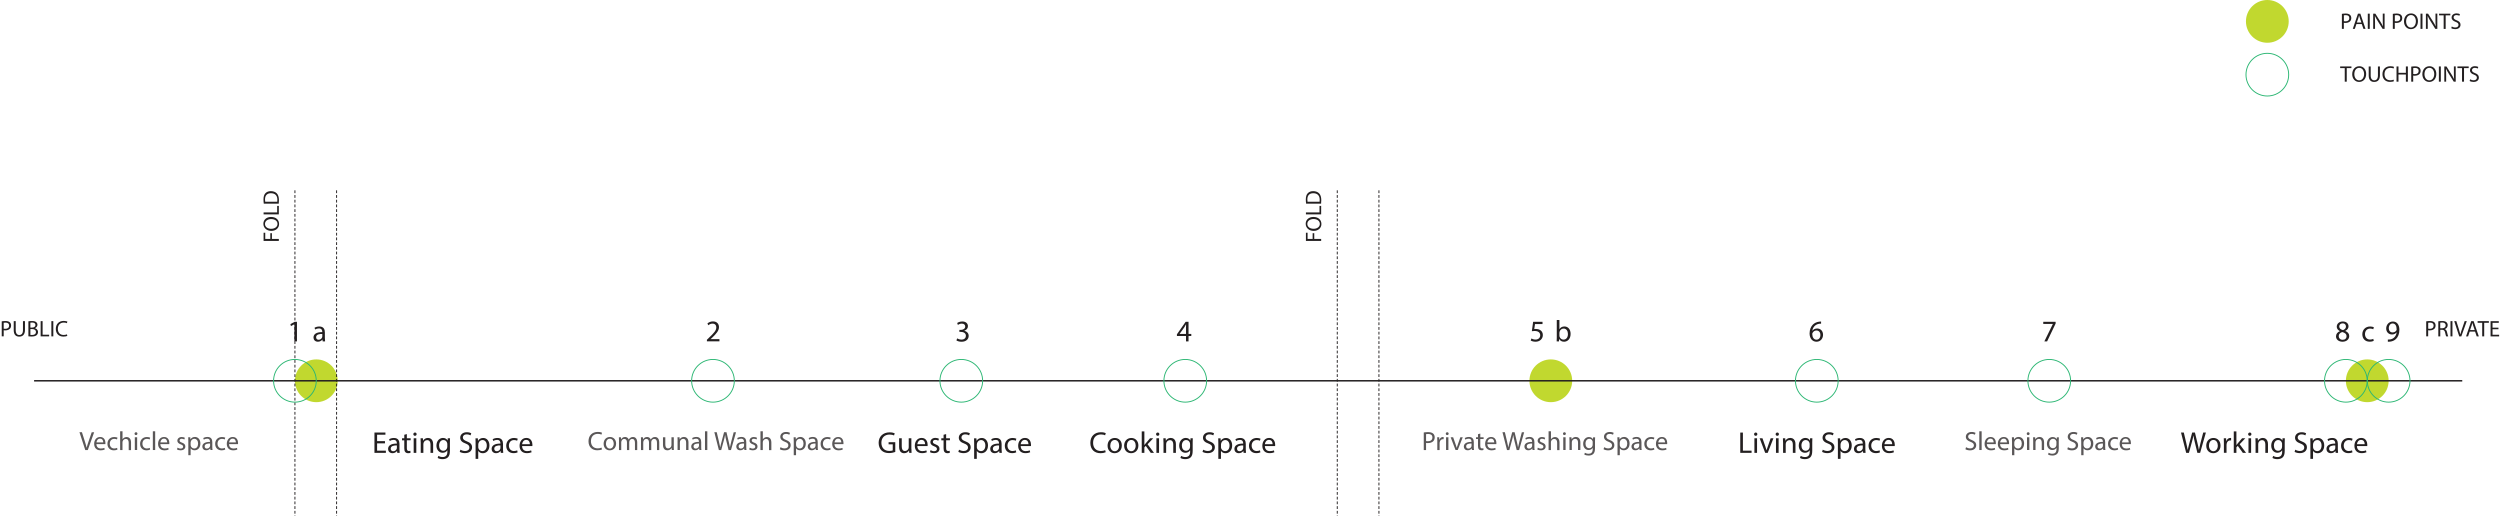 <?xml version="1.0" encoding="UTF-8"?><svg id="a" xmlns="http://www.w3.org/2000/svg" xmlns:xlink="http://www.w3.org/1999/xlink" viewBox="0 0 662.96 136.93"><defs><style>.f{stroke:#2bb673;}.f,.g,.h,.i{fill:none;}.f,.i{stroke-width:.25px;}.j{fill:#c1d82f;}.k{opacity:.75;}.l{clip-path:url(#b);}.m{clip-path:url(#c);}.n{clip-path:url(#e);}.o{clip-path:url(#d);}.g{stroke-width:.4px;}.g,.i{stroke:#231f20;}.i{stroke-dasharray:0 0 .75 .5;}.p{fill:#231f20;}</style><clipPath id="b"><rect x="511.92" y="105.09" width="68.78" height="17" fill="none"/></clipPath><clipPath id="c"><rect x="368.03" y="105.09" width="92.65" height="17" fill="none"/></clipPath><clipPath id="d"><rect x="12.04" y="105.09" width="66.4" height="17" fill="none"/></clipPath><clipPath id="e"><rect x="146.81" y="105.09" width="95.85" height="17" fill="none"/></clipPath></defs><path d="M83.88,106.65c3.13,0,5.67-2.54,5.67-5.67s-2.54-5.67-5.67-5.67-5.67,2.54-5.67,5.67,2.54,5.67,5.67,5.67" fill="#c1d82f"/><path d="M627.76,106.65c3.13,0,5.67-2.54,5.67-5.67s-2.54-5.67-5.67-5.67-5.67,2.54-5.67,5.67,2.54,5.67,5.67,5.67" fill="#c1d82f"/><path d="M411.25,106.65c3.13,0,5.67-2.54,5.67-5.67s-2.54-5.67-5.67-5.67-5.67,2.54-5.67,5.67,2.54,5.67,5.67,5.67" fill="#c1d82f"/><g><path d="M.46,85.21c.25-.04,.58-.08,1-.08,.52,0,.89,.12,1.13,.33,.22,.19,.35,.49,.35,.85s-.11,.65-.31,.86c-.28,.29-.73,.44-1.23,.44-.16,0-.3,0-.42-.04v1.62H.46v-3.99Zm.52,1.95c.11,.03,.26,.04,.43,.04,.63,0,1.01-.31,1.01-.86s-.38-.79-.95-.79c-.23,0-.4,.02-.49,.04v1.57Z" fill="#231f20"/><path d="M4.17,85.16v2.39c0,.91,.4,1.29,.94,1.29,.6,0,.98-.4,.98-1.29v-2.39h.53v2.36c0,1.24-.65,1.75-1.53,1.75-.83,0-1.45-.47-1.45-1.73v-2.38h.53Z" fill="#231f20"/><path d="M7.53,85.21c.23-.05,.59-.08,.95-.08,.52,0,.86,.09,1.11,.29,.21,.16,.34,.4,.34,.71,0,.39-.26,.73-.68,.89h0c.38,.11,.83,.43,.83,1.03,0,.35-.14,.61-.34,.81-.28,.26-.74,.38-1.4,.38-.36,0-.64-.02-.81-.05v-3.98Zm.52,1.66h.47c.55,0,.88-.29,.88-.68,0-.47-.36-.66-.89-.66-.24,0-.38,.02-.46,.04v1.3Zm0,1.94c.1,.02,.25,.02,.44,.02,.54,0,1.04-.2,1.04-.79,0-.55-.47-.78-1.04-.78h-.43v1.54Z" fill="#231f20"/><path d="M10.78,85.16h.52v3.6h1.73v.44h-2.25v-4.04Z" fill="#231f20"/><path d="M14.14,85.16v4.04h-.52v-4.04h.52Z" fill="#231f20"/><path d="M17.87,89.07c-.19,.1-.58,.19-1.07,.19-1.14,0-2-.72-2-2.04s.86-2.12,2.11-2.12c.5,0,.82,.11,.96,.18l-.13,.43c-.2-.1-.48-.17-.82-.17-.95,0-1.58,.61-1.58,1.67,0,.99,.57,1.62,1.55,1.62,.32,0,.64-.07,.85-.17l.11,.41Z" fill="#231f20"/></g><g><path d="M643.4,85.21c.25-.04,.58-.08,1-.08,.52,0,.89,.12,1.13,.33,.22,.19,.35,.49,.35,.85s-.11,.65-.31,.86c-.28,.29-.73,.44-1.24,.44-.16,0-.3,0-.42-.04v1.62h-.52v-3.99Zm.52,1.95c.11,.03,.26,.04,.43,.04,.63,0,1.01-.31,1.01-.86s-.38-.79-.95-.79c-.23,0-.4,.02-.49,.04v1.57Z" fill="#231f20"/><path d="M646.6,85.21c.26-.05,.64-.08,1-.08,.56,0,.92,.1,1.17,.33,.2,.18,.32,.46,.32,.77,0,.53-.34,.89-.76,1.03v.02c.31,.11,.5,.4,.59,.82,.13,.56,.23,.95,.31,1.11h-.54c-.07-.11-.16-.46-.27-.97-.12-.56-.33-.77-.81-.79h-.49v1.75h-.52v-3.99Zm.52,1.84h.53c.56,0,.91-.31,.91-.77,0-.52-.38-.75-.93-.76-.25,0-.43,.02-.52,.05v1.48Z" fill="#231f20"/><path d="M650.35,85.16v4.04h-.52v-4.04h.52Z" fill="#231f20"/><path d="M652.14,89.2l-1.32-4.04h.56l.63,1.99c.17,.55,.32,1.04,.43,1.51h.01c.11-.47,.28-.98,.46-1.5l.68-2h.56l-1.45,4.04h-.58Z" fill="#231f20"/><path d="M654.92,87.93l-.42,1.27h-.54l1.37-4.04h.63l1.38,4.04h-.56l-.43-1.27h-1.43Zm1.33-.41l-.4-1.16c-.09-.26-.15-.5-.21-.74h-.01c-.06,.24-.13,.49-.2,.73l-.4,1.17h1.22Z" fill="#231f20"/><path d="M658.25,85.6h-1.23v-.44h2.99v.44h-1.24v3.6h-.53v-3.6Z" fill="#231f20"/><path d="M662.55,87.31h-1.57v1.46h1.75v.44h-2.27v-4.04h2.18v.44h-1.66v1.28h1.57v.43Z" fill="#231f20"/></g><line x1="9.04" y1="100.98" x2="652.95" y2="100.98" fill="none" stroke="#231f20" stroke-width=".4"/><line x1="78.21" y1="50.47" x2="78.21" y2="136.93" fill="none" stroke="#231f20" stroke-dasharray="0 0 .75 .5" stroke-width=".25"/><line x1="89.26" y1="50.47" x2="89.26" y2="136.93" fill="none" stroke="#231f20" stroke-dasharray="0 0 .75 .5" stroke-width=".25"/><g><path d="M69.9,63.9v-2.18h.44v1.65h1.34v-1.53h.43v1.53h1.83v.52h-4.04Z" fill="#231f20"/><path d="M71.88,57.53c1.39,0,2.13,.85,2.13,1.88s-.83,1.82-2.05,1.82-2.12-.8-2.12-1.88,.84-1.82,2.04-1.82Zm.07,3.14c.86,0,1.64-.47,1.64-1.29s-.76-1.29-1.68-1.29c-.8,0-1.64,.42-1.64,1.29s.8,1.3,1.68,1.3Z" fill="#231f20"/><path d="M69.9,56.85v-.52h3.6v-1.73h.44v2.25h-4.04Z" fill="#231f20"/><path d="M69.95,54.01c-.05-.32-.08-.7-.08-1.11,0-.75,.17-1.28,.5-1.64,.33-.36,.8-.57,1.45-.57s1.2,.2,1.57,.58c.38,.38,.58,1,.58,1.79,0,.37-.02,.68-.05,.95h-3.98Zm3.57-.52c.02-.13,.03-.32,.03-.53,0-1.12-.62-1.72-1.71-1.72-.95,0-1.56,.53-1.56,1.64,0,.27,.02,.47,.05,.61h3.19Z" fill="#231f20"/></g><g><path d="M461.49,114.71h.7v4.8h2.3v.58h-3v-5.39Z" fill="#231f20"/><path d="M466.02,115.14c0,.24-.17,.43-.45,.43-.25,0-.42-.19-.42-.43s.18-.44,.44-.44,.43,.19,.43,.44Zm-.78,4.96v-3.87h.7v3.87h-.7Z" fill="#231f20"/><path d="M467.38,116.22l.76,2.17c.13,.35,.23,.67,.31,.99h.02c.09-.32,.2-.64,.33-.99l.75-2.17h.74l-1.52,3.87h-.67l-1.47-3.87h.75Z" fill="#231f20"/><path d="M471.74,115.14c0,.24-.17,.43-.45,.43-.25,0-.42-.19-.42-.43s.18-.44,.44-.44,.43,.19,.43,.44Zm-.78,4.96v-3.87h.7v3.87h-.7Z" fill="#231f20"/><path d="M472.83,117.27c0-.4,0-.73-.03-1.05h.62l.04,.64h.02c.19-.37,.64-.73,1.28-.73,.54,0,1.37,.32,1.37,1.65v2.31h-.7v-2.23c0-.62-.23-1.14-.9-1.14-.46,0-.82,.33-.94,.72-.03,.09-.05,.21-.05,.33v2.33h-.7v-2.82Z" fill="#231f20"/><path d="M480.61,116.22c-.02,.28-.03,.59-.03,1.06v2.25c0,.89-.18,1.43-.55,1.77-.38,.35-.92,.46-1.41,.46s-.98-.11-1.29-.32l.18-.54c.26,.16,.66,.3,1.14,.3,.72,0,1.25-.38,1.25-1.35v-.43h-.02c-.22,.36-.63,.65-1.23,.65-.96,0-1.65-.82-1.65-1.89,0-1.31,.86-2.05,1.74-2.05,.67,0,1.04,.35,1.21,.67h.02l.03-.58h.62Zm-.73,1.53c0-.12,0-.22-.04-.32-.13-.41-.47-.74-.98-.74-.67,0-1.15,.57-1.15,1.46,0,.76,.38,1.39,1.14,1.39,.43,0,.82-.27,.98-.72,.04-.12,.06-.26,.06-.38v-.7Z" fill="#231f20"/><path d="M483.37,119.25c.31,.19,.77,.35,1.25,.35,.71,0,1.13-.38,1.13-.92,0-.5-.29-.79-1.02-1.07-.88-.31-1.42-.77-1.42-1.53,0-.84,.7-1.46,1.74-1.46,.55,0,.95,.13,1.19,.26l-.19,.57c-.18-.1-.54-.26-1.02-.26-.74,0-1.02,.44-1.02,.81,0,.5,.33,.75,1.07,1.04,.91,.35,1.38,.79,1.38,1.58,0,.83-.62,1.55-1.89,1.55-.52,0-1.09-.15-1.38-.34l.18-.58Z" fill="#231f20"/><path d="M487.38,117.49c0-.5-.02-.9-.03-1.26h.63l.03,.66h.02c.29-.47,.74-.75,1.38-.75,.94,0,1.64,.79,1.64,1.97,0,1.39-.85,2.08-1.76,2.08-.51,0-.96-.22-1.19-.61h-.02v2.1h-.7v-4.19Zm.7,1.03c0,.1,.02,.2,.03,.29,.13,.49,.55,.82,1.06,.82,.74,0,1.17-.61,1.17-1.5,0-.78-.41-1.44-1.15-1.44-.48,0-.93,.34-1.06,.87-.02,.09-.05,.19-.05,.29v.66Z" fill="#231f20"/><path d="M494.08,120.09l-.06-.49h-.02c-.22,.3-.63,.58-1.18,.58-.78,0-1.18-.55-1.18-1.11,0-.94,.83-1.45,2.33-1.44v-.08c0-.32-.09-.9-.88-.9-.36,0-.74,.11-1.01,.29l-.16-.46c.32-.21,.78-.34,1.27-.34,1.18,0,1.47,.81,1.47,1.58v1.45c0,.34,.02,.66,.06,.93h-.64Zm-.1-1.97c-.77-.02-1.64,.12-1.64,.87,0,.46,.3,.67,.66,.67,.5,0,.82-.32,.94-.65,.02-.07,.04-.15,.04-.22v-.67Z" fill="#231f20"/><path d="M498.55,119.95c-.18,.1-.59,.22-1.11,.22-1.17,0-1.93-.79-1.93-1.97s.82-2.06,2.08-2.06c.42,0,.78,.1,.98,.2l-.16,.54c-.17-.1-.43-.18-.82-.18-.89,0-1.37,.66-1.37,1.46,0,.9,.58,1.45,1.34,1.45,.4,0,.66-.1,.86-.19l.12,.53Z" fill="#231f20"/><path d="M499.72,118.29c.02,.95,.62,1.34,1.33,1.34,.5,0,.81-.09,1.07-.2l.12,.5c-.25,.11-.67,.24-1.29,.24-1.19,0-1.9-.78-1.9-1.95s.69-2.09,1.82-2.09c1.26,0,1.6,1.11,1.6,1.82,0,.14-.02,.26-.02,.33h-2.72Zm2.06-.5c0-.45-.18-1.14-.98-1.14-.71,0-1.02,.66-1.08,1.14h2.05Z" fill="#231f20"/></g><g opacity=".75"><g clip-path="#b"><g><path d="M521.37,118.6c.27,.17,.67,.31,1.09,.31,.62,0,.99-.33,.99-.8,0-.44-.25-.69-.89-.94-.77-.27-1.25-.67-1.25-1.34,0-.74,.61-1.28,1.53-1.28,.48,0,.83,.11,1.04,.23l-.17,.5c-.15-.08-.47-.22-.9-.22-.64,0-.89,.38-.89,.71,0,.44,.29,.66,.94,.91,.8,.31,1.2,.69,1.2,1.39,0,.73-.54,1.36-1.65,1.36-.46,0-.95-.13-1.21-.3l.15-.51Z" fill="#231f20"/><path d="M524.88,114.37h.62v4.97h-.62v-4.97Z" fill="#231f20"/><path d="M526.88,117.76c.01,.83,.55,1.18,1.16,1.18,.44,0,.71-.08,.94-.17l.1,.44c-.22,.1-.59,.21-1.13,.21-1.04,0-1.67-.69-1.67-1.71s.6-1.83,1.59-1.83c1.11,0,1.4,.97,1.4,1.6,0,.13-.01,.22-.02,.29h-2.38Zm1.81-.44c0-.39-.16-1-.85-1-.62,0-.9,.57-.95,1h1.8Z" fill="#231f20"/><path d="M530.39,117.76c.01,.83,.55,1.18,1.16,1.18,.44,0,.71-.08,.94-.17l.1,.44c-.22,.1-.59,.21-1.13,.21-1.04,0-1.67-.69-1.67-1.71s.6-1.83,1.59-1.83c1.11,0,1.4,.97,1.4,1.6,0,.13-.01,.22-.02,.29h-2.38Zm1.81-.44c0-.39-.16-1-.85-1-.62,0-.9,.57-.95,1h1.8Z" fill="#231f20"/><path d="M533.55,117.06c0-.43-.01-.78-.03-1.11h.55l.03,.58h.01c.25-.41,.65-.66,1.21-.66,.82,0,1.44,.69,1.44,1.72,0,1.22-.74,1.82-1.54,1.82-.45,0-.84-.2-1.04-.53h-.01v1.84h-.61v-3.67Zm.61,.9c0,.09,.01,.17,.03,.25,.11,.43,.48,.72,.92,.72,.65,0,1.03-.53,1.03-1.31,0-.68-.36-1.26-1.01-1.26-.42,0-.81,.3-.93,.76-.02,.08-.04,.17-.04,.25v.58Z" fill="#231f20"/><path d="M538.22,115c0,.21-.15,.38-.39,.38-.22,0-.37-.17-.37-.38s.16-.38,.38-.38,.38,.17,.38,.38Zm-.69,4.34v-3.39h.62v3.39h-.62Z" fill="#231f20"/><path d="M539.17,116.87c0-.35,0-.64-.03-.92h.55l.04,.56h.01c.17-.32,.56-.64,1.12-.64,.47,0,1.2,.28,1.2,1.44v2.02h-.62v-1.95c0-.55-.2-1-.78-1-.41,0-.72,.29-.83,.63-.03,.08-.04,.18-.04,.29v2.04h-.62v-2.47Z" fill="#231f20"/><path d="M545.98,115.95c-.01,.25-.03,.52-.03,.93v1.97c0,.78-.15,1.25-.48,1.55-.33,.31-.81,.41-1.23,.41s-.85-.1-1.13-.28l.15-.47c.22,.14,.57,.27,.99,.27,.63,0,1.09-.33,1.09-1.18v-.38h-.01c-.19,.31-.55,.57-1.08,.57-.84,0-1.44-.71-1.44-1.65,0-1.15,.75-1.8,1.53-1.8,.59,0,.91,.31,1.06,.59h.01l.03-.51h.54Zm-.64,1.34c0-.11,0-.2-.04-.28-.11-.36-.41-.65-.86-.65-.59,0-1.01,.5-1.01,1.28,0,.67,.34,1.22,1,1.22,.38,0,.72-.24,.85-.63,.04-.11,.05-.22,.05-.33v-.61Z" fill="#231f20"/><path d="M548.39,118.6c.27,.17,.67,.31,1.09,.31,.62,0,.99-.33,.99-.8,0-.44-.25-.69-.89-.94-.77-.27-1.25-.67-1.25-1.34,0-.74,.61-1.28,1.53-1.28,.48,0,.83,.11,1.04,.23l-.17,.5c-.15-.08-.47-.22-.9-.22-.64,0-.89,.38-.89,.71,0,.44,.29,.66,.94,.91,.8,.31,1.2,.69,1.2,1.39,0,.73-.54,1.36-1.65,1.36-.46,0-.95-.13-1.21-.3l.15-.51Z" fill="#231f20"/><path d="M551.9,117.06c0-.43-.01-.78-.03-1.11h.55l.03,.58h.01c.25-.41,.65-.66,1.21-.66,.82,0,1.44,.69,1.44,1.72,0,1.22-.74,1.82-1.54,1.82-.45,0-.84-.2-1.04-.53h-.01v1.84h-.61v-3.67Zm.61,.9c0,.09,.01,.17,.03,.25,.11,.43,.48,.72,.92,.72,.65,0,1.03-.53,1.03-1.31,0-.68-.36-1.26-1.01-1.26-.42,0-.81,.3-.93,.76-.02,.08-.04,.17-.04,.25v.58Z" fill="#231f20"/><path d="M557.76,119.34l-.05-.43h-.02c-.19,.27-.55,.5-1.04,.5-.69,0-1.04-.48-1.04-.97,0-.82,.73-1.27,2.04-1.26v-.07c0-.28-.08-.78-.77-.78-.32,0-.64,.1-.88,.25l-.14-.41c.28-.18,.69-.3,1.11-.3,1.04,0,1.29,.71,1.29,1.39v1.27c0,.29,.01,.58,.06,.81h-.56Zm-.09-1.73c-.67-.01-1.44,.1-1.44,.76,0,.4,.27,.59,.58,.59,.44,0,.72-.28,.82-.57,.02-.06,.03-.13,.03-.2v-.59Z" fill="#231f20"/><path d="M561.68,119.22c-.16,.08-.52,.2-.97,.2-1.02,0-1.69-.69-1.69-1.73s.71-1.8,1.82-1.8c.36,0,.69,.09,.85,.17l-.14,.48c-.15-.08-.38-.16-.71-.16-.78,0-1.2,.57-1.2,1.28,0,.78,.5,1.27,1.18,1.27,.35,0,.58-.09,.76-.17l.11,.46Z" fill="#231f20"/><path d="M562.7,117.76c.01,.83,.55,1.18,1.16,1.18,.44,0,.71-.08,.94-.17l.1,.44c-.22,.1-.59,.21-1.13,.21-1.04,0-1.67-.69-1.67-1.71s.6-1.83,1.59-1.83c1.11,0,1.4,.97,1.4,1.6,0,.13-.01,.22-.02,.29h-2.38Zm1.81-.44c0-.39-.16-1-.85-1-.62,0-.9,.57-.95,1h1.8Z" fill="#231f20"/></g></g></g><g><path d="M579.74,120.09l-1.37-5.39h.74l.64,2.73c.16,.67,.3,1.34,.4,1.86h.02c.09-.54,.26-1.17,.44-1.87l.72-2.72h.73l.66,2.73c.15,.64,.3,1.28,.38,1.85h.02c.11-.59,.26-1.19,.43-1.86l.71-2.72h.71l-1.53,5.39h-.73l-.68-2.81c-.17-.69-.28-1.21-.35-1.76h-.02c-.1,.54-.22,1.06-.42,1.76l-.77,2.81h-.73Z" fill="#231f20"/><path d="M588.85,118.13c0,1.43-.99,2.05-1.93,2.05-1.05,0-1.86-.77-1.86-1.99,0-1.29,.85-2.05,1.92-2.05s1.86,.81,1.86,1.99Zm-3.07,.04c0,.85,.49,1.49,1.17,1.49s1.18-.63,1.18-1.5c0-.66-.33-1.49-1.16-1.49s-1.19,.77-1.19,1.5Z" fill="#231f20"/><path d="M589.74,117.43c0-.46,0-.85-.03-1.21h.62l.02,.76h.03c.18-.52,.6-.85,1.07-.85,.08,0,.14,0,.2,.02v.66c-.07-.02-.14-.02-.24-.02-.5,0-.85,.38-.94,.9-.02,.1-.03,.21-.03,.33v2.06h-.7v-2.66Z" fill="#231f20"/><path d="M593.07,118h.02c.1-.14,.23-.3,.34-.44l1.14-1.34h.85l-1.5,1.59,1.7,2.28h-.86l-1.34-1.86-.36,.4v1.46h-.7v-5.68h.7v3.58Z" fill="#231f20"/><path d="M597.04,115.14c0,.24-.17,.43-.45,.43-.25,0-.42-.19-.42-.43s.18-.44,.44-.44,.43,.19,.43,.44Zm-.78,4.96v-3.87h.7v3.87h-.7Z" fill="#231f20"/><path d="M598.13,117.27c0-.4,0-.73-.03-1.05h.62l.04,.64h.02c.19-.37,.64-.73,1.28-.73,.54,0,1.37,.32,1.37,1.65v2.31h-.7v-2.23c0-.62-.23-1.14-.9-1.14-.46,0-.82,.33-.94,.72-.03,.09-.05,.21-.05,.33v2.33h-.7v-2.82Z" fill="#231f20"/><path d="M605.9,116.22c-.02,.28-.03,.59-.03,1.06v2.25c0,.89-.18,1.43-.55,1.77-.38,.35-.92,.46-1.41,.46s-.98-.11-1.29-.32l.18-.54c.26,.16,.66,.3,1.14,.3,.72,0,1.25-.38,1.25-1.35v-.43h-.02c-.22,.36-.63,.65-1.23,.65-.96,0-1.65-.82-1.65-1.89,0-1.31,.86-2.05,1.74-2.05,.67,0,1.04,.35,1.21,.67h.02l.03-.58h.62Zm-.73,1.53c0-.12,0-.22-.04-.32-.13-.41-.47-.74-.98-.74-.67,0-1.15,.57-1.15,1.46,0,.76,.38,1.39,1.14,1.39,.43,0,.82-.27,.97-.72,.04-.12,.06-.26,.06-.38v-.7Z" fill="#231f20"/><path d="M608.67,119.25c.31,.19,.77,.35,1.25,.35,.71,0,1.13-.38,1.13-.92,0-.5-.29-.79-1.02-1.07-.88-.31-1.42-.77-1.42-1.53,0-.84,.7-1.46,1.74-1.46,.55,0,.95,.13,1.19,.26l-.19,.57c-.18-.1-.54-.26-1.02-.26-.74,0-1.02,.44-1.02,.81,0,.5,.33,.75,1.07,1.04,.91,.35,1.38,.79,1.38,1.58,0,.83-.62,1.55-1.89,1.55-.52,0-1.09-.15-1.38-.34l.18-.58Z" fill="#231f20"/><path d="M612.68,117.49c0-.5-.02-.9-.03-1.26h.63l.03,.66h.02c.29-.47,.74-.75,1.38-.75,.94,0,1.64,.79,1.64,1.97,0,1.39-.85,2.08-1.76,2.08-.51,0-.96-.22-1.19-.61h-.02v2.1h-.7v-4.19Zm.7,1.03c0,.1,.02,.2,.03,.29,.13,.49,.55,.82,1.06,.82,.74,0,1.17-.61,1.17-1.5,0-.78-.41-1.44-1.15-1.44-.48,0-.93,.34-1.06,.87-.02,.09-.05,.19-.05,.29v.66Z" fill="#231f20"/><path d="M619.38,120.09l-.06-.49h-.02c-.22,.3-.63,.58-1.18,.58-.78,0-1.18-.55-1.18-1.11,0-.94,.83-1.45,2.33-1.44v-.08c0-.32-.09-.9-.88-.9-.36,0-.74,.11-1.01,.29l-.16-.46c.32-.21,.78-.34,1.27-.34,1.18,0,1.47,.81,1.47,1.58v1.45c0,.34,.02,.66,.06,.93h-.64Zm-.1-1.97c-.77-.02-1.64,.12-1.64,.87,0,.46,.3,.67,.66,.67,.5,0,.82-.32,.94-.65,.02-.07,.04-.15,.04-.22v-.67Z" fill="#231f20"/><path d="M623.85,119.95c-.18,.1-.59,.22-1.11,.22-1.17,0-1.93-.79-1.93-1.97s.82-2.06,2.08-2.06c.42,0,.78,.1,.98,.2l-.16,.54c-.17-.1-.43-.18-.82-.18-.89,0-1.37,.66-1.37,1.46,0,.9,.58,1.45,1.34,1.45,.4,0,.66-.1,.86-.19l.12,.53Z" fill="#231f20"/><path d="M625.02,118.29c.02,.95,.62,1.34,1.33,1.34,.5,0,.81-.09,1.07-.2l.12,.5c-.25,.11-.67,.24-1.29,.24-1.19,0-1.9-.78-1.9-1.95s.69-2.09,1.82-2.09c1.26,0,1.6,1.11,1.6,1.82,0,.14-.02,.26-.02,.33h-2.72Zm2.06-.5c0-.45-.18-1.14-.98-1.14-.71,0-1.02,.66-1.08,1.14h2.05Z" fill="#231f20"/></g><g opacity=".75"><g clip-path="#c"><g><path d="M377.56,114.68c.29-.05,.68-.09,1.17-.09,.6,0,1.04,.14,1.32,.39,.26,.22,.41,.57,.41,.99s-.13,.76-.36,1.01c-.32,.34-.85,.52-1.44,.52-.18,0-.35,0-.49-.04v1.89h-.61v-4.66Zm.61,2.28c.13,.04,.3,.05,.5,.05,.74,0,1.18-.36,1.18-1.01s-.44-.92-1.11-.92c-.27,0-.47,.02-.57,.05v1.83Z" fill="#231f20"/><path d="M381.15,117.01c0-.4,0-.74-.03-1.06h.54l.02,.67h.03c.15-.46,.53-.74,.94-.74,.07,0,.12,0,.18,.02v.58c-.06-.01-.13-.02-.21-.02-.43,0-.74,.33-.83,.79-.01,.08-.03,.18-.03,.29v1.81h-.61v-2.33Z" fill="#231f20"/><path d="M384.16,115c0,.21-.15,.38-.39,.38-.22,0-.37-.17-.37-.38s.16-.38,.38-.38,.38,.17,.38,.38Zm-.69,4.34v-3.39h.62v3.39h-.62Z" fill="#231f20"/><path d="M385.35,115.95l.67,1.91c.11,.31,.2,.59,.27,.87h.02c.08-.28,.17-.56,.29-.87l.66-1.91h.64l-1.33,3.39h-.59l-1.29-3.39h.66Z" fill="#231f20"/><path d="M390.33,119.34l-.05-.43h-.02c-.19,.27-.55,.5-1.04,.5-.69,0-1.04-.48-1.04-.97,0-.82,.73-1.27,2.04-1.26v-.07c0-.28-.08-.78-.77-.78-.32,0-.64,.1-.88,.25l-.14-.41c.28-.18,.69-.3,1.11-.3,1.04,0,1.29,.71,1.29,1.39v1.27c0,.29,.01,.58,.06,.81h-.56Zm-.09-1.73c-.67-.01-1.44,.1-1.44,.76,0,.4,.27,.59,.58,.59,.44,0,.72-.28,.82-.57,.02-.06,.03-.13,.03-.2v-.59Z" fill="#231f20"/><path d="M392.55,114.98v.97h.88v.47h-.88v1.83c0,.42,.12,.66,.46,.66,.16,0,.28-.02,.36-.04l.03,.46c-.12,.05-.31,.08-.55,.08-.29,0-.52-.09-.67-.26-.17-.18-.24-.48-.24-.88v-1.85h-.53v-.47h.53v-.81l.6-.16Z" fill="#231f20"/><path d="M394.43,117.76c.01,.83,.55,1.18,1.16,1.18,.44,0,.71-.08,.94-.17l.1,.44c-.22,.1-.59,.21-1.13,.21-1.04,0-1.67-.69-1.67-1.71s.6-1.83,1.59-1.83c1.11,0,1.4,.97,1.4,1.6,0,.13-.01,.22-.02,.29h-2.38Zm1.81-.44c0-.39-.16-1-.85-1-.62,0-.9,.57-.95,1h1.8Z" fill="#231f20"/><path d="M399.63,119.34l-1.2-4.72h.64l.56,2.39c.14,.59,.27,1.18,.35,1.63h.01c.08-.47,.22-1.03,.39-1.64l.63-2.38h.64l.57,2.4c.13,.56,.26,1.12,.33,1.62h.01c.1-.52,.23-1.04,.38-1.63l.62-2.38h.62l-1.34,4.72h-.64l-.6-2.46c-.15-.6-.25-1.06-.31-1.54h-.01c-.08,.47-.19,.93-.36,1.54l-.67,2.46h-.64Z" fill="#231f20"/><path d="M406.4,119.34l-.05-.43h-.02c-.19,.27-.55,.5-1.04,.5-.69,0-1.04-.48-1.04-.97,0-.82,.73-1.27,2.04-1.26v-.07c0-.28-.08-.78-.77-.78-.32,0-.64,.1-.88,.25l-.14-.41c.28-.18,.69-.3,1.11-.3,1.04,0,1.29,.71,1.29,1.39v1.27c0,.29,.01,.58,.06,.81h-.56Zm-.09-1.73c-.67-.01-1.44,.1-1.44,.76,0,.4,.27,.59,.58,.59,.44,0,.72-.28,.82-.57,.02-.06,.03-.13,.03-.2v-.59Z" fill="#231f20"/><path d="M407.82,118.71c.18,.12,.5,.25,.81,.25,.45,0,.66-.22,.66-.5s-.18-.46-.63-.62c-.61-.22-.9-.55-.9-.96,0-.55,.44-.99,1.17-.99,.34,0,.64,.1,.83,.21l-.15,.45c-.13-.08-.38-.2-.69-.2-.36,0-.57,.21-.57,.46,0,.28,.2,.41,.64,.57,.59,.22,.89,.52,.89,1.02,0,.59-.46,1.02-1.27,1.02-.37,0-.71-.09-.95-.23l.15-.47Z" fill="#231f20"/><path d="M410.67,114.37h.62v2.12h.01c.1-.17,.25-.33,.44-.43,.18-.1,.4-.17,.63-.17,.46,0,1.18,.28,1.18,1.45v2.02h-.62v-1.95c0-.55-.2-1.01-.78-1.01-.4,0-.71,.28-.83,.62-.04,.08-.04,.17-.04,.29v2.04h-.62v-4.97Z" fill="#231f20"/><path d="M415.24,115c0,.21-.15,.38-.39,.38-.22,0-.37-.17-.37-.38s.16-.38,.38-.38,.38,.17,.38,.38Zm-.69,4.34v-3.39h.62v3.39h-.62Z" fill="#231f20"/><path d="M416.2,116.87c0-.35,0-.64-.03-.92h.55l.04,.56h.01c.17-.32,.56-.64,1.12-.64,.47,0,1.2,.28,1.2,1.44v2.02h-.62v-1.95c0-.55-.2-1-.78-1-.41,0-.72,.29-.83,.63-.03,.08-.04,.18-.04,.29v2.04h-.62v-2.47Z" fill="#231f20"/><path d="M423,115.95c-.01,.25-.03,.52-.03,.93v1.97c0,.78-.15,1.25-.48,1.55-.33,.31-.81,.41-1.23,.41s-.85-.1-1.13-.28l.15-.47c.22,.14,.57,.27,.99,.27,.63,0,1.09-.33,1.09-1.18v-.38h-.01c-.19,.31-.55,.57-1.08,.57-.84,0-1.44-.71-1.44-1.65,0-1.15,.75-1.8,1.53-1.8,.59,0,.91,.31,1.06,.59h.01l.03-.51h.54Zm-.64,1.34c0-.11,0-.2-.04-.28-.11-.36-.41-.65-.86-.65-.59,0-1.01,.5-1.01,1.28,0,.67,.34,1.22,1,1.22,.38,0,.72-.24,.85-.63,.04-.11,.05-.22,.05-.33v-.61Z" fill="#231f20"/><path d="M425.41,118.6c.27,.17,.67,.31,1.09,.31,.62,0,.99-.33,.99-.8,0-.44-.25-.69-.89-.94-.77-.27-1.25-.67-1.25-1.34,0-.74,.61-1.28,1.53-1.28,.48,0,.83,.11,1.04,.23l-.17,.5c-.15-.08-.47-.22-.9-.22-.64,0-.89,.38-.89,.71,0,.44,.29,.66,.94,.91,.8,.31,1.2,.69,1.2,1.39,0,.73-.54,1.36-1.65,1.36-.46,0-.95-.13-1.21-.3l.15-.51Z" fill="#231f20"/><path d="M428.93,117.06c0-.43-.01-.78-.03-1.11h.55l.03,.58h.01c.25-.41,.65-.66,1.21-.66,.82,0,1.44,.69,1.44,1.72,0,1.22-.74,1.82-1.54,1.82-.45,0-.84-.2-1.04-.53h-.01v1.84h-.61v-3.67Zm.61,.9c0,.09,.01,.17,.03,.25,.11,.43,.48,.72,.92,.72,.65,0,1.03-.53,1.03-1.31,0-.68-.36-1.26-1.01-1.26-.42,0-.81,.3-.93,.76-.02,.08-.04,.17-.04,.25v.58Z" fill="#231f20"/><path d="M434.79,119.34l-.05-.43h-.02c-.19,.27-.55,.5-1.04,.5-.69,0-1.04-.48-1.04-.97,0-.82,.73-1.27,2.04-1.26v-.07c0-.28-.08-.78-.77-.78-.32,0-.64,.1-.88,.25l-.14-.41c.28-.18,.69-.3,1.11-.3,1.04,0,1.29,.71,1.29,1.39v1.27c0,.29,.01,.58,.06,.81h-.56Zm-.09-1.73c-.67-.01-1.44,.1-1.44,.76,0,.4,.27,.59,.58,.59,.44,0,.72-.28,.82-.57,.02-.06,.03-.13,.03-.2v-.59Z" fill="#231f20"/><path d="M438.7,119.22c-.16,.08-.52,.2-.97,.2-1.02,0-1.69-.69-1.69-1.73s.71-1.8,1.82-1.8c.36,0,.69,.09,.85,.17l-.14,.48c-.15-.08-.38-.16-.71-.16-.78,0-1.2,.57-1.2,1.28,0,.78,.5,1.27,1.18,1.27,.35,0,.58-.09,.76-.17l.11,.46Z" fill="#231f20"/><path d="M439.73,117.76c.01,.83,.55,1.18,1.16,1.18,.44,0,.71-.08,.94-.17l.1,.44c-.22,.1-.59,.21-1.13,.21-1.04,0-1.67-.69-1.67-1.71s.6-1.83,1.59-1.83c1.11,0,1.4,.97,1.4,1.6,0,.13-.01,.22-.02,.29h-2.38Zm1.81-.44c0-.39-.16-1-.85-1-.62,0-.9,.57-.95,1h1.8Z" fill="#231f20"/></g></g></g><g opacity=".75"><g clip-path="#d"><g><path d="M22.61,119.34l-1.54-4.72h.66l.74,2.33c.2,.64,.38,1.21,.5,1.77h.01c.13-.55,.33-1.14,.54-1.76l.8-2.33h.65l-1.69,4.72h-.67Z" fill="#231f20"/><path d="M25.57,117.76c.01,.83,.55,1.18,1.16,1.18,.44,0,.71-.08,.94-.17l.1,.44c-.22,.1-.59,.21-1.13,.21-1.04,0-1.67-.69-1.67-1.71s.6-1.83,1.59-1.83c1.11,0,1.4,.97,1.4,1.6,0,.13-.01,.22-.02,.29h-2.38Zm1.81-.44c0-.39-.16-1-.85-1-.62,0-.9,.57-.95,1h1.8Z" fill="#231f20"/><path d="M31.15,119.22c-.16,.08-.52,.2-.97,.2-1.02,0-1.69-.69-1.69-1.73s.71-1.8,1.82-1.8c.36,0,.69,.09,.85,.17l-.14,.48c-.15-.08-.38-.16-.71-.16-.78,0-1.2,.57-1.2,1.28,0,.78,.5,1.27,1.18,1.27,.35,0,.58-.09,.76-.17l.1,.46Z" fill="#231f20"/><path d="M31.87,114.37h.62v2.12h.01c.1-.17,.25-.33,.44-.43,.18-.1,.4-.17,.63-.17,.46,0,1.18,.28,1.18,1.45v2.02h-.62v-1.95c0-.55-.2-1.01-.78-1.01-.4,0-.71,.28-.83,.62-.03,.08-.04,.17-.04,.29v2.04h-.62v-4.97Z" fill="#231f20"/><path d="M36.44,115c0,.21-.15,.38-.39,.38-.22,0-.37-.17-.37-.38s.16-.38,.39-.38,.38,.17,.38,.38Zm-.69,4.34v-3.39h.62v3.39h-.62Z" fill="#231f20"/><path d="M39.81,119.22c-.16,.08-.52,.2-.97,.2-1.02,0-1.69-.69-1.69-1.73s.71-1.8,1.82-1.8c.36,0,.69,.09,.85,.17l-.14,.48c-.15-.08-.38-.16-.71-.16-.78,0-1.2,.57-1.2,1.28,0,.78,.5,1.27,1.18,1.27,.35,0,.58-.09,.76-.17l.1,.46Z" fill="#231f20"/><path d="M40.53,114.37h.62v4.97h-.62v-4.97Z" fill="#231f20"/><path d="M42.52,117.76c.01,.83,.55,1.18,1.16,1.18,.44,0,.71-.08,.94-.17l.1,.44c-.22,.1-.59,.21-1.13,.21-1.04,0-1.67-.69-1.67-1.71s.6-1.83,1.59-1.83c1.11,0,1.4,.97,1.4,1.6,0,.13-.01,.22-.02,.29h-2.38Zm1.81-.44c0-.39-.16-1-.85-1-.62,0-.9,.57-.95,1h1.8Z" fill="#231f20"/><path d="M47.09,118.71c.18,.12,.5,.25,.81,.25,.45,0,.66-.22,.66-.5s-.17-.46-.63-.62c-.61-.22-.9-.55-.9-.96,0-.55,.44-.99,1.17-.99,.34,0,.64,.1,.83,.21l-.15,.45c-.13-.08-.38-.2-.69-.2-.36,0-.57,.21-.57,.46,0,.28,.2,.41,.64,.57,.59,.22,.89,.52,.89,1.02,0,.59-.46,1.02-1.27,1.02-.37,0-.71-.09-.95-.23l.15-.47Z" fill="#231f20"/><path d="M49.94,117.06c0-.43-.01-.78-.03-1.11h.55l.03,.58h.01c.25-.41,.65-.66,1.2-.66,.82,0,1.44,.69,1.44,1.72,0,1.22-.74,1.82-1.54,1.82-.45,0-.84-.2-1.04-.53h-.01v1.84h-.61v-3.67Zm.61,.9c0,.09,.01,.17,.03,.25,.11,.43,.48,.72,.92,.72,.65,0,1.03-.53,1.03-1.31,0-.68-.36-1.26-1.01-1.26-.42,0-.81,.3-.93,.76-.02,.08-.04,.17-.04,.25v.58Z" fill="#231f20"/><path d="M55.8,119.34l-.05-.43h-.02c-.19,.27-.55,.5-1.04,.5-.69,0-1.04-.48-1.04-.97,0-.82,.73-1.27,2.04-1.26v-.07c0-.28-.08-.78-.77-.78-.31,0-.64,.1-.88,.25l-.14-.41c.28-.18,.69-.3,1.11-.3,1.04,0,1.29,.71,1.29,1.39v1.27c0,.29,.01,.58,.06,.81h-.56Zm-.09-1.73c-.67-.01-1.44,.1-1.44,.76,0,.4,.27,.59,.58,.59,.44,0,.72-.28,.82-.57,.02-.06,.04-.13,.04-.2v-.59Z" fill="#231f20"/><path d="M59.72,119.22c-.16,.08-.52,.2-.97,.2-1.02,0-1.69-.69-1.69-1.73s.71-1.8,1.82-1.8c.36,0,.69,.09,.85,.17l-.14,.48c-.15-.08-.38-.16-.71-.16-.78,0-1.2,.57-1.2,1.28,0,.78,.5,1.27,1.18,1.27,.35,0,.58-.09,.76-.17l.1,.46Z" fill="#231f20"/><path d="M60.74,117.76c.01,.83,.55,1.18,1.16,1.18,.44,0,.71-.08,.94-.17l.1,.44c-.22,.1-.59,.21-1.13,.21-1.04,0-1.67-.69-1.67-1.71s.6-1.83,1.59-1.83c1.11,0,1.4,.97,1.4,1.6,0,.13-.01,.22-.02,.29h-2.38Zm1.81-.44c0-.39-.16-1-.85-1-.62,0-.9,.57-.95,1h1.8Z" fill="#231f20"/></g></g></g><g><path d="M237.42,119.85c-.31,.11-.93,.3-1.66,.3-.82,0-1.49-.21-2.01-.71-.46-.45-.75-1.17-.75-2.01,0-1.61,1.11-2.78,2.92-2.78,.62,0,1.11,.14,1.34,.25l-.17,.57c-.29-.13-.65-.23-1.19-.23-1.31,0-2.17,.82-2.17,2.17s.82,2.17,2.08,2.17c.46,0,.77-.06,.93-.14v-1.61h-1.1v-.56h1.77v2.59Z" fill="#231f20"/><path d="M241.7,119.04c0,.4,0,.75,.03,1.06h-.62l-.04-.63h-.02c-.18,.31-.59,.72-1.28,.72-.61,0-1.34-.34-1.34-1.7v-2.26h.7v2.14c0,.74,.22,1.23,.86,1.23,.47,0,.8-.33,.93-.64,.04-.1,.06-.23,.06-.36v-2.38h.7v2.81Z" fill="#231f20"/><path d="M243.26,118.29c.02,.95,.62,1.34,1.33,1.34,.5,0,.81-.09,1.07-.2l.12,.5c-.25,.11-.67,.24-1.29,.24-1.19,0-1.9-.78-1.9-1.95s.69-2.09,1.81-2.09c1.26,0,1.6,1.11,1.6,1.82,0,.14-.02,.26-.02,.33h-2.72Zm2.06-.5c0-.45-.18-1.14-.98-1.14-.71,0-1.02,.66-1.08,1.14h2.05Z" fill="#231f20"/><path d="M246.78,119.37c.21,.14,.58,.28,.93,.28,.51,0,.75-.26,.75-.58s-.2-.52-.72-.71c-.7-.25-1.02-.63-1.02-1.1,0-.62,.5-1.14,1.33-1.14,.39,0,.74,.11,.95,.24l-.18,.51c-.15-.1-.43-.22-.79-.22-.42,0-.65,.24-.65,.53,0,.32,.23,.46,.74,.66,.67,.26,1.02,.59,1.02,1.17,0,.68-.53,1.16-1.45,1.16-.42,0-.82-.1-1.09-.26l.18-.54Z" fill="#231f20"/><path d="M250.9,115.11v1.11h1.01v.54h-1.01v2.09c0,.48,.14,.75,.53,.75,.18,0,.32-.02,.41-.05l.03,.53c-.14,.06-.35,.1-.62,.1-.33,0-.59-.1-.76-.3-.2-.21-.27-.55-.27-1.01v-2.11h-.6v-.54h.6v-.93l.69-.18Z" fill="#231f20"/><path d="M254.32,119.25c.31,.19,.77,.35,1.25,.35,.71,0,1.13-.38,1.13-.92,0-.5-.29-.79-1.02-1.07-.88-.31-1.42-.77-1.42-1.53,0-.84,.7-1.46,1.74-1.46,.55,0,.95,.13,1.19,.26l-.19,.57c-.18-.1-.54-.26-1.02-.26-.74,0-1.02,.44-1.02,.81,0,.5,.33,.75,1.07,1.04,.91,.35,1.38,.79,1.38,1.58,0,.83-.62,1.55-1.89,1.55-.52,0-1.09-.15-1.38-.34l.18-.58Z" fill="#231f20"/><path d="M258.33,117.49c0-.5-.02-.9-.03-1.26h.63l.03,.66h.02c.29-.47,.74-.75,1.38-.75,.94,0,1.64,.79,1.64,1.97,0,1.39-.85,2.08-1.76,2.08-.51,0-.96-.22-1.19-.61h-.02v2.1h-.7v-4.19Zm.7,1.03c0,.1,.02,.2,.03,.29,.13,.49,.55,.82,1.06,.82,.74,0,1.18-.61,1.18-1.5,0-.78-.41-1.44-1.15-1.44-.48,0-.93,.34-1.06,.87-.02,.09-.05,.19-.05,.29v.66Z" fill="#231f20"/><path d="M265.03,120.09l-.06-.49h-.02c-.22,.3-.63,.58-1.18,.58-.78,0-1.18-.55-1.18-1.11,0-.94,.83-1.45,2.33-1.44v-.08c0-.32-.09-.9-.88-.9-.36,0-.74,.11-1.01,.29l-.16-.46c.32-.21,.78-.34,1.27-.34,1.18,0,1.47,.81,1.47,1.58v1.45c0,.34,.02,.66,.06,.93h-.64Zm-.1-1.97c-.77-.02-1.64,.12-1.64,.87,0,.46,.3,.67,.66,.67,.5,0,.82-.32,.94-.65,.02-.07,.04-.15,.04-.22v-.67Z" fill="#231f20"/><path d="M269.5,119.95c-.18,.1-.59,.22-1.11,.22-1.17,0-1.93-.79-1.93-1.97s.82-2.06,2.08-2.06c.42,0,.78,.1,.98,.2l-.16,.54c-.17-.1-.43-.18-.82-.18-.89,0-1.37,.66-1.37,1.46,0,.9,.58,1.45,1.34,1.45,.4,0,.66-.1,.86-.19l.12,.53Z" fill="#231f20"/><path d="M270.67,118.29c.02,.95,.62,1.34,1.33,1.34,.5,0,.81-.09,1.07-.2l.12,.5c-.25,.11-.67,.24-1.29,.24-1.19,0-1.9-.78-1.9-1.95s.69-2.09,1.81-2.09c1.26,0,1.6,1.11,1.6,1.82,0,.14-.02,.26-.02,.33h-2.72Zm2.06-.5c0-.45-.18-1.14-.98-1.14-.71,0-1.02,.66-1.08,1.14h2.05Z" fill="#231f20"/></g><g opacity=".75"><g clip-path="#e"><g><path d="M159.64,119.19c-.22,.11-.67,.22-1.25,.22-1.33,0-2.33-.84-2.33-2.39s1-2.48,2.47-2.48c.59,0,.96,.13,1.12,.21l-.15,.5c-.23-.11-.56-.2-.95-.2-1.11,0-1.84,.71-1.84,1.95,0,1.16,.67,1.9,1.81,1.9,.37,0,.75-.08,.99-.2l.13,.48Z" fill="#231f20"/><path d="M163.38,117.62c0,1.25-.87,1.8-1.69,1.8-.92,0-1.62-.67-1.62-1.74,0-1.13,.74-1.8,1.68-1.8s1.63,.71,1.63,1.74Zm-2.69,.04c0,.74,.43,1.3,1.03,1.3s1.03-.55,1.03-1.32c0-.57-.29-1.3-1.02-1.3s-1.04,.67-1.04,1.32Z" fill="#231f20"/><path d="M164.15,116.87c0-.35,0-.64-.03-.92h.54l.03,.55h.02c.19-.32,.5-.62,1.06-.62,.46,0,.81,.28,.96,.68h.01c.1-.19,.24-.34,.38-.44,.2-.15,.43-.24,.75-.24,.45,0,1.11,.29,1.11,1.47v2h-.6v-1.92c0-.65-.24-1.04-.74-1.04-.35,0-.62,.26-.73,.56-.03,.08-.05,.2-.05,.31v2.09h-.6v-2.03c0-.54-.24-.93-.71-.93-.39,0-.67,.31-.76,.62-.04,.09-.05,.2-.05,.3v2.04h-.6v-2.47Z" fill="#231f20"/><path d="M169.99,116.87c0-.35,0-.64-.03-.92h.54l.03,.55h.02c.19-.32,.5-.62,1.06-.62,.46,0,.81,.28,.96,.68h.01c.1-.19,.24-.34,.38-.44,.2-.15,.43-.24,.75-.24,.45,0,1.11,.29,1.11,1.47v2h-.6v-1.92c0-.65-.24-1.04-.74-1.04-.35,0-.62,.26-.73,.56-.03,.08-.05,.2-.05,.31v2.09h-.6v-2.03c0-.54-.24-.93-.71-.93-.39,0-.67,.31-.76,.62-.04,.09-.05,.2-.05,.3v2.04h-.6v-2.47Z" fill="#231f20"/><path d="M178.67,118.42c0,.35,0,.66,.03,.92h-.55l-.04-.55h-.01c-.16,.27-.52,.63-1.12,.63-.53,0-1.17-.29-1.17-1.49v-1.98h.62v1.88c0,.64,.2,1.08,.76,1.08,.41,0,.7-.29,.81-.56,.04-.09,.06-.2,.06-.32v-2.08h.62v2.46Z" fill="#231f20"/><path d="M179.69,116.87c0-.35,0-.64-.03-.92h.55l.03,.56h.01c.17-.32,.56-.64,1.12-.64,.47,0,1.2,.28,1.2,1.44v2.02h-.62v-1.95c0-.55-.2-1-.78-1-.41,0-.72,.29-.83,.63-.03,.08-.04,.18-.04,.29v2.04h-.62v-2.47Z" fill="#231f20"/><path d="M185.45,119.34l-.05-.43h-.02c-.19,.27-.55,.5-1.04,.5-.69,0-1.04-.48-1.04-.97,0-.82,.73-1.27,2.04-1.26v-.07c0-.28-.08-.78-.77-.78-.31,0-.64,.1-.88,.25l-.14-.41c.28-.18,.69-.3,1.11-.3,1.04,0,1.29,.71,1.29,1.39v1.27c0,.29,.01,.58,.06,.81h-.56Zm-.09-1.73c-.67-.01-1.44,.1-1.44,.76,0,.4,.27,.59,.58,.59,.44,0,.72-.28,.82-.57,.02-.06,.04-.13,.04-.2v-.59Z" fill="#231f20"/><path d="M186.95,114.37h.62v4.97h-.62v-4.97Z" fill="#231f20"/><path d="M190.63,119.34l-1.2-4.72h.64l.56,2.39c.14,.59,.27,1.18,.35,1.63h.01c.08-.47,.22-1.03,.39-1.64l.63-2.38h.64l.57,2.4c.13,.56,.26,1.12,.33,1.62h.01c.1-.52,.23-1.04,.38-1.63l.62-2.38h.62l-1.34,4.72h-.64l-.6-2.46c-.15-.6-.25-1.06-.31-1.54h-.01c-.08,.47-.19,.93-.36,1.54l-.67,2.46h-.64Z" fill="#231f20"/><path d="M197.4,119.34l-.05-.43h-.02c-.19,.27-.55,.5-1.04,.5-.69,0-1.04-.48-1.04-.97,0-.82,.73-1.27,2.04-1.26v-.07c0-.28-.08-.78-.77-.78-.31,0-.64,.1-.88,.25l-.14-.41c.28-.18,.69-.3,1.11-.3,1.04,0,1.29,.71,1.29,1.39v1.27c0,.29,.01,.58,.06,.81h-.56Zm-.09-1.73c-.67-.01-1.44,.1-1.44,.76,0,.4,.27,.59,.58,.59,.44,0,.72-.28,.82-.57,.02-.06,.04-.13,.04-.2v-.59Z" fill="#231f20"/><path d="M198.82,118.71c.18,.12,.5,.25,.81,.25,.45,0,.66-.22,.66-.5s-.17-.46-.63-.62c-.61-.22-.9-.55-.9-.96,0-.55,.44-.99,1.17-.99,.34,0,.64,.1,.83,.21l-.15,.45c-.13-.08-.38-.2-.69-.2-.36,0-.57,.21-.57,.46,0,.28,.2,.41,.64,.57,.59,.22,.89,.52,.89,1.02,0,.59-.46,1.02-1.27,1.02-.37,0-.71-.09-.95-.23l.15-.47Z" fill="#231f20"/><path d="M201.67,114.37h.62v2.12h.01c.1-.17,.25-.33,.44-.43,.18-.1,.4-.17,.63-.17,.46,0,1.18,.28,1.18,1.45v2.02h-.62v-1.95c0-.55-.2-1.01-.78-1.01-.4,0-.71,.28-.83,.62-.03,.08-.04,.17-.04,.29v2.04h-.62v-4.97Z" fill="#231f20"/><path d="M206.98,118.6c.27,.17,.67,.31,1.09,.31,.62,0,.99-.33,.99-.8,0-.44-.25-.69-.89-.94-.77-.27-1.25-.67-1.25-1.34,0-.74,.61-1.28,1.53-1.28,.48,0,.83,.11,1.04,.23l-.17,.5c-.15-.08-.47-.22-.9-.22-.64,0-.89,.38-.89,.71,0,.44,.29,.66,.94,.91,.8,.31,1.2,.69,1.2,1.39,0,.73-.54,1.36-1.65,1.36-.46,0-.95-.13-1.21-.3l.15-.51Z" fill="#231f20"/><path d="M210.49,117.06c0-.43-.01-.78-.03-1.11h.55l.03,.58h.01c.25-.41,.65-.66,1.2-.66,.82,0,1.44,.69,1.44,1.72,0,1.22-.74,1.82-1.54,1.82-.45,0-.84-.2-1.04-.53h-.01v1.84h-.61v-3.67Zm.61,.9c0,.09,.01,.17,.03,.25,.11,.43,.48,.72,.92,.72,.65,0,1.03-.53,1.03-1.31,0-.68-.36-1.26-1.01-1.26-.42,0-.81,.3-.93,.76-.02,.08-.04,.17-.04,.25v.58Z" fill="#231f20"/><path d="M216.35,119.34l-.05-.43h-.02c-.19,.27-.55,.5-1.04,.5-.69,0-1.04-.48-1.04-.97,0-.82,.73-1.27,2.04-1.26v-.07c0-.28-.08-.78-.77-.78-.31,0-.64,.1-.88,.25l-.14-.41c.28-.18,.69-.3,1.11-.3,1.04,0,1.29,.71,1.29,1.39v1.27c0,.29,.01,.58,.06,.81h-.56Zm-.09-1.73c-.67-.01-1.44,.1-1.44,.76,0,.4,.27,.59,.58,.59,.44,0,.72-.28,.82-.57,.02-.06,.04-.13,.04-.2v-.59Z" fill="#231f20"/><path d="M220.27,119.22c-.16,.08-.52,.2-.97,.2-1.02,0-1.69-.69-1.69-1.73s.71-1.8,1.82-1.8c.36,0,.69,.09,.85,.17l-.14,.48c-.15-.08-.38-.16-.71-.16-.78,0-1.2,.57-1.2,1.28,0,.78,.5,1.27,1.18,1.27,.35,0,.58-.09,.76-.17l.1,.46Z" fill="#231f20"/><path d="M221.29,117.76c.01,.83,.55,1.18,1.16,1.18,.44,0,.71-.08,.94-.17l.1,.44c-.22,.1-.59,.21-1.13,.21-1.04,0-1.67-.69-1.67-1.71s.6-1.83,1.59-1.83c1.11,0,1.4,.97,1.4,1.6,0,.13-.01,.22-.02,.29h-2.38Zm1.81-.44c0-.39-.16-1-.85-1-.62,0-.9,.57-.95,1h1.8Z" fill="#231f20"/></g></g></g><g><path d="M102.09,117.57h-2.09v1.94h2.33v.58h-3.03v-5.39h2.91v.58h-2.21v1.7h2.09v.58Z" fill="#231f20"/><path d="M105.35,120.09l-.06-.49h-.02c-.22,.3-.63,.58-1.18,.58-.78,0-1.18-.55-1.18-1.11,0-.94,.83-1.45,2.33-1.44v-.08c0-.32-.09-.9-.88-.9-.36,0-.74,.11-1.01,.29l-.16-.46c.32-.21,.78-.34,1.27-.34,1.18,0,1.47,.81,1.47,1.58v1.45c0,.34,.02,.66,.06,.93h-.64Zm-.1-1.97c-.77-.02-1.64,.12-1.64,.87,0,.46,.3,.67,.66,.67,.5,0,.82-.32,.94-.65,.02-.07,.04-.15,.04-.22v-.67Z" fill="#231f20"/><path d="M107.89,115.11v1.11h1.01v.54h-1.01v2.09c0,.48,.14,.75,.53,.75,.18,0,.32-.02,.41-.05l.03,.53c-.14,.06-.35,.1-.62,.1-.33,0-.59-.1-.76-.3-.2-.21-.27-.55-.27-1.01v-2.11h-.6v-.54h.6v-.93l.69-.18Z" fill="#231f20"/><path d="M110.48,115.14c0,.24-.17,.43-.45,.43-.25,0-.42-.19-.42-.43s.18-.44,.44-.44,.43,.19,.43,.44Zm-.78,4.96v-3.87h.7v3.87h-.7Z" fill="#231f20"/><path d="M111.56,117.27c0-.4,0-.73-.03-1.05h.62l.04,.64h.02c.19-.37,.64-.73,1.28-.73,.54,0,1.37,.32,1.37,1.65v2.31h-.7v-2.23c0-.62-.23-1.14-.9-1.14-.46,0-.82,.33-.94,.72-.03,.09-.05,.21-.05,.33v2.33h-.7v-2.82Z" fill="#231f20"/><path d="M119.34,116.22c-.02,.28-.03,.59-.03,1.06v2.25c0,.89-.18,1.43-.55,1.77-.38,.35-.92,.46-1.41,.46s-.98-.11-1.29-.32l.18-.54c.26,.16,.66,.3,1.14,.3,.72,0,1.25-.38,1.25-1.35v-.43h-.02c-.22,.36-.63,.65-1.23,.65-.96,0-1.65-.82-1.65-1.89,0-1.31,.86-2.05,1.74-2.05,.67,0,1.04,.35,1.21,.67h.02l.03-.58h.62Zm-.73,1.53c0-.12,0-.22-.04-.32-.13-.41-.47-.74-.98-.74-.67,0-1.15,.57-1.15,1.46,0,.76,.38,1.39,1.14,1.39,.43,0,.82-.27,.98-.72,.04-.12,.06-.26,.06-.38v-.7Z" fill="#231f20"/><path d="M122.1,119.25c.31,.19,.77,.35,1.25,.35,.71,0,1.13-.38,1.13-.92,0-.5-.29-.79-1.02-1.07-.88-.31-1.42-.77-1.42-1.53,0-.84,.7-1.46,1.74-1.46,.55,0,.95,.13,1.19,.26l-.19,.57c-.18-.1-.54-.26-1.02-.26-.74,0-1.02,.44-1.02,.81,0,.5,.33,.75,1.07,1.04,.91,.35,1.38,.79,1.38,1.58,0,.83-.62,1.55-1.89,1.55-.52,0-1.09-.15-1.38-.34l.18-.58Z" fill="#231f20"/><path d="M126.12,117.49c0-.5-.02-.9-.03-1.26h.63l.03,.66h.02c.29-.47,.74-.75,1.38-.75,.94,0,1.64,.79,1.64,1.97,0,1.39-.85,2.08-1.76,2.08-.51,0-.96-.22-1.19-.61h-.02v2.1h-.7v-4.19Zm.7,1.03c0,.1,.02,.2,.03,.29,.13,.49,.55,.82,1.06,.82,.74,0,1.18-.61,1.18-1.5,0-.78-.41-1.44-1.15-1.44-.48,0-.93,.34-1.06,.87-.02,.09-.05,.19-.05,.29v.66Z" fill="#231f20"/><path d="M132.81,120.09l-.06-.49h-.02c-.22,.3-.63,.58-1.18,.58-.78,0-1.18-.55-1.18-1.11,0-.94,.83-1.45,2.33-1.44v-.08c0-.32-.09-.9-.88-.9-.36,0-.74,.11-1.01,.29l-.16-.46c.32-.21,.78-.34,1.27-.34,1.18,0,1.47,.81,1.47,1.58v1.45c0,.34,.02,.66,.06,.93h-.64Zm-.1-1.97c-.77-.02-1.64,.12-1.64,.87,0,.46,.3,.67,.66,.67,.5,0,.82-.32,.94-.65,.02-.07,.04-.15,.04-.22v-.67Z" fill="#231f20"/><path d="M137.28,119.95c-.18,.1-.59,.22-1.11,.22-1.17,0-1.93-.79-1.93-1.97s.82-2.06,2.08-2.06c.42,0,.78,.1,.98,.2l-.16,.54c-.17-.1-.43-.18-.82-.18-.89,0-1.37,.66-1.37,1.46,0,.9,.58,1.45,1.34,1.45,.4,0,.66-.1,.86-.19l.12,.53Z" fill="#231f20"/><path d="M138.45,118.29c.02,.95,.62,1.34,1.33,1.34,.5,0,.81-.09,1.07-.2l.12,.5c-.25,.11-.67,.24-1.29,.24-1.19,0-1.9-.78-1.9-1.95s.69-2.09,1.81-2.09c1.26,0,1.6,1.11,1.6,1.82,0,.14-.02,.26-.02,.33h-2.72Zm2.06-.5c0-.45-.18-1.14-.98-1.14-.71,0-1.02,.66-1.08,1.14h2.05Z" fill="#231f20"/></g><path d="M78.07,85.99h-.02l-.9,.49-.14-.54,1.14-.61h.6v5.2h-.68v-4.54Z" fill="#231f20"/><path d="M187.46,90.53v-.43l.55-.54c1.33-1.26,1.93-1.93,1.94-2.72,0-.53-.26-1.02-1.03-1.02-.47,0-.86,.24-1.1,.44l-.22-.5c.36-.3,.87-.53,1.47-.53,1.12,0,1.59,.77,1.59,1.51,0,.96-.7,1.73-1.79,2.79l-.42,.38v.02h2.33v.58h-3.32Z" fill="#231f20"/><path d="M253.81,89.73c.2,.13,.66,.33,1.15,.33,.9,0,1.18-.58,1.18-1.01,0-.73-.66-1.04-1.34-1.04h-.39v-.53h.39c.51,0,1.16-.26,1.16-.88,0-.42-.26-.78-.91-.78-.42,0-.82,.18-1.04,.34l-.18-.51c.27-.2,.8-.4,1.36-.4,1.02,0,1.49,.61,1.49,1.24,0,.54-.32,.99-.96,1.22v.02c.64,.13,1.16,.61,1.16,1.34,0,.83-.65,1.56-1.9,1.56-.58,0-1.1-.18-1.35-.35l.19-.54Z" fill="#231f20"/><path d="M314.51,90.53v-1.42h-2.41v-.46l2.32-3.32h.76v3.23h.73v.55h-.73v1.42h-.66Zm0-1.97v-1.74c0-.27,0-.54,.02-.82h-.02c-.16,.3-.29,.53-.43,.77l-1.27,1.77v.02h1.7Z" fill="#231f20"/><path d="M412.8,90.53c.02-.26,.03-.66,.03-1v-4.68h.7v2.43h.02c.25-.43,.7-.71,1.32-.71,.96,0,1.64,.8,1.63,1.98,0,1.38-.87,2.07-1.73,2.07-.56,0-1.01-.22-1.3-.73h-.02l-.03,.64h-.61Zm.73-1.55c0,.09,.02,.18,.03,.26,.14,.49,.54,.82,1.05,.82,.74,0,1.18-.6,1.18-1.49,0-.78-.4-1.44-1.15-1.44-.48,0-.93,.33-1.07,.86-.02,.08-.04,.18-.04,.29v.7Z" fill="#231f20"/><path d="M409.04,85.93h-1.98l-.2,1.33c.12-.02,.23-.03,.42-.03,.4,0,.8,.09,1.12,.28,.41,.23,.74,.68,.74,1.33,0,1.02-.81,1.78-1.93,1.78-.57,0-1.05-.16-1.29-.32l.18-.54c.22,.13,.64,.29,1.11,.29,.66,0,1.23-.43,1.23-1.13,0-.67-.46-1.15-1.5-1.15-.3,0-.53,.03-.72,.06l.34-2.5h2.49v.59Z" fill="#231f20"/><path d="M482.94,85.83c-.14,0-.33,0-.53,.03-1.1,.18-1.69,.99-1.81,1.85h.02c.25-.33,.68-.6,1.25-.6,.92,0,1.57,.66,1.57,1.68,0,.95-.65,1.83-1.73,1.83s-1.84-.86-1.84-2.21c0-1.02,.37-1.83,.88-2.34,.43-.42,1.01-.69,1.66-.77,.21-.03,.38-.04,.51-.04v.58Zm-.2,3c0-.74-.42-1.19-1.07-1.19-.42,0-.82,.26-1.01,.64-.05,.08-.08,.18-.08,.31,.02,.86,.41,1.49,1.14,1.49,.61,0,1.02-.5,1.02-1.25Z" fill="#231f20"/><path d="M545.12,85.34v.46l-2.26,4.73h-.73l2.25-4.6v-.02h-2.54v-.58h3.28Z" fill="#231f20"/><path d="M629.49,90.39c-.18,.1-.59,.22-1.11,.22-1.17,0-1.93-.79-1.93-1.97s.82-2.06,2.08-2.06c.42,0,.78,.1,.98,.2l-.16,.54c-.17-.1-.43-.18-.82-.18-.89,0-1.37,.66-1.37,1.46,0,.9,.58,1.45,1.34,1.45,.4,0,.66-.1,.86-.19l.12,.53Z" fill="#231f20"/><path d="M633.21,90.04c.15,.02,.33,0,.57-.02,.41-.06,.79-.22,1.09-.5,.34-.31,.59-.77,.69-1.38h-.02c-.29,.35-.7,.56-1.22,.56-.93,0-1.54-.7-1.54-1.59,0-.98,.71-1.85,1.78-1.85s1.72,.86,1.72,2.19c0,1.14-.38,1.94-.9,2.44-.4,.39-.95,.63-1.51,.7-.26,.04-.48,.05-.65,.04v-.58Zm.26-2.99c0,.65,.39,1.1,1,1.1,.47,0,.84-.23,1.02-.54,.04-.06,.06-.14,.06-.26,0-.89-.33-1.57-1.06-1.57-.6,0-1.02,.53-1.02,1.26Z" fill="#231f20"/><path d="M619.47,89.21c0-.66,.39-1.12,1.03-1.39v-.02c-.58-.27-.83-.72-.83-1.17,0-.82,.7-1.38,1.61-1.38,1.01,0,1.51,.63,1.51,1.28,0,.44-.22,.91-.86,1.22v.02c.65,.26,1.05,.71,1.05,1.34,0,.9-.78,1.51-1.77,1.51-1.09,0-1.74-.65-1.74-1.41Zm2.8-.03c0-.63-.44-.94-1.14-1.13-.61,.18-.94,.58-.94,1.07-.02,.53,.38,.99,1.04,.99s1.04-.39,1.04-.93Zm-1.94-2.6c0,.52,.39,.8,.99,.96,.45-.15,.79-.47,.79-.94,0-.42-.25-.85-.88-.85-.58,0-.9,.38-.9,.83Z" fill="#231f20"/><path d="M85.57,90.53l-.06-.49h-.02c-.22,.3-.63,.58-1.18,.58-.78,0-1.18-.55-1.18-1.11,0-.94,.83-1.45,2.33-1.44v-.08c0-.32-.09-.9-.88-.9-.36,0-.74,.11-1.01,.29l-.16-.46c.32-.21,.78-.34,1.27-.34,1.18,0,1.47,.81,1.47,1.58v1.45c0,.34,.02,.66,.06,.93h-.64Zm-.1-1.97c-.77-.02-1.64,.12-1.64,.87,0,.46,.3,.67,.66,.67,.5,0,.82-.32,.94-.65,.02-.07,.04-.15,.04-.22v-.67Z" fill="#231f20"/><g><path d="M293.22,119.92c-.26,.13-.77,.26-1.42,.26-1.52,0-2.66-.96-2.66-2.73s1.14-2.83,2.81-2.83c.67,0,1.1,.14,1.28,.24l-.17,.57c-.26-.13-.64-.22-1.09-.22-1.26,0-2.1,.81-2.1,2.22,0,1.32,.76,2.17,2.07,2.17,.42,0,.86-.09,1.14-.22l.14,.55Z" fill="#231f20"/><path d="M297.49,118.13c0,1.43-.99,2.05-1.93,2.05-1.05,0-1.85-.77-1.85-1.99,0-1.29,.85-2.05,1.92-2.05s1.86,.81,1.86,1.99Zm-3.07,.04c0,.85,.49,1.49,1.18,1.49s1.18-.63,1.18-1.5c0-.66-.33-1.49-1.16-1.49s-1.19,.77-1.19,1.5Z" fill="#231f20"/><path d="M301.88,118.13c0,1.43-.99,2.05-1.93,2.05-1.05,0-1.85-.77-1.85-1.99,0-1.29,.85-2.05,1.92-2.05s1.86,.81,1.86,1.99Zm-3.07,.04c0,.85,.49,1.49,1.18,1.49s1.18-.63,1.18-1.5c0-.66-.33-1.49-1.16-1.49s-1.19,.77-1.19,1.5Z" fill="#231f20"/><path d="M303.47,118h.02c.1-.14,.23-.3,.34-.44l1.14-1.34h.85l-1.5,1.59,1.7,2.28h-.86l-1.33-1.86-.36,.4v1.46h-.7v-5.68h.7v3.58Z" fill="#231f20"/><path d="M307.44,115.14c0,.24-.17,.43-.45,.43-.25,0-.42-.19-.42-.43s.18-.44,.44-.44,.43,.19,.43,.44Zm-.78,4.96v-3.87h.7v3.87h-.7Z" fill="#231f20"/><path d="M308.53,117.27c0-.4,0-.73-.03-1.05h.62l.04,.64h.02c.19-.37,.64-.73,1.28-.73,.54,0,1.37,.32,1.37,1.65v2.31h-.7v-2.23c0-.62-.23-1.14-.9-1.14-.46,0-.82,.33-.94,.72-.03,.09-.05,.21-.05,.33v2.33h-.7v-2.82Z" fill="#231f20"/><path d="M316.31,116.22c-.02,.28-.03,.59-.03,1.06v2.25c0,.89-.18,1.43-.55,1.77-.38,.35-.92,.46-1.41,.46s-.98-.11-1.29-.32l.18-.54c.26,.16,.66,.3,1.14,.3,.72,0,1.25-.38,1.25-1.35v-.43h-.02c-.22,.36-.63,.65-1.23,.65-.96,0-1.65-.82-1.65-1.89,0-1.31,.86-2.05,1.74-2.05,.67,0,1.04,.35,1.21,.67h.02l.03-.58h.62Zm-.73,1.53c0-.12,0-.22-.04-.32-.13-.41-.47-.74-.98-.74-.67,0-1.15,.57-1.15,1.46,0,.76,.38,1.39,1.14,1.39,.43,0,.82-.27,.98-.72,.04-.12,.06-.26,.06-.38v-.7Z" fill="#231f20"/><path d="M319.07,119.25c.31,.19,.77,.35,1.25,.35,.71,0,1.13-.38,1.13-.92,0-.5-.29-.79-1.02-1.07-.88-.31-1.42-.77-1.42-1.53,0-.84,.7-1.46,1.74-1.46,.55,0,.95,.13,1.19,.26l-.19,.57c-.18-.1-.54-.26-1.02-.26-.74,0-1.02,.44-1.02,.81,0,.5,.33,.75,1.07,1.04,.91,.35,1.38,.79,1.38,1.58,0,.83-.62,1.55-1.89,1.55-.52,0-1.09-.15-1.38-.34l.18-.58Z" fill="#231f20"/><path d="M323.08,117.49c0-.5-.02-.9-.03-1.26h.63l.03,.66h.02c.29-.47,.74-.75,1.38-.75,.94,0,1.64,.79,1.64,1.97,0,1.39-.85,2.08-1.76,2.08-.51,0-.96-.22-1.19-.61h-.02v2.1h-.7v-4.19Zm.7,1.03c0,.1,.02,.2,.03,.29,.13,.49,.55,.82,1.06,.82,.74,0,1.18-.61,1.18-1.5,0-.78-.41-1.44-1.15-1.44-.48,0-.93,.34-1.06,.87-.02,.09-.05,.19-.05,.29v.66Z" fill="#231f20"/><path d="M329.78,120.09l-.06-.49h-.02c-.22,.3-.63,.58-1.18,.58-.78,0-1.18-.55-1.18-1.11,0-.94,.83-1.45,2.33-1.44v-.08c0-.32-.09-.9-.88-.9-.36,0-.74,.11-1.01,.29l-.16-.46c.32-.21,.78-.34,1.27-.34,1.18,0,1.47,.81,1.47,1.58v1.45c0,.34,.02,.66,.06,.93h-.64Zm-.1-1.97c-.77-.02-1.64,.12-1.64,.87,0,.46,.3,.67,.66,.67,.5,0,.82-.32,.94-.65,.02-.07,.04-.15,.04-.22v-.67Z" fill="#231f20"/><path d="M334.25,119.95c-.18,.1-.59,.22-1.11,.22-1.17,0-1.93-.79-1.93-1.97s.82-2.06,2.08-2.06c.42,0,.78,.1,.98,.2l-.16,.54c-.17-.1-.43-.18-.82-.18-.89,0-1.37,.66-1.37,1.46,0,.9,.58,1.45,1.34,1.45,.4,0,.66-.1,.86-.19l.12,.53Z" fill="#231f20"/><path d="M335.42,118.29c.02,.95,.62,1.34,1.33,1.34,.5,0,.81-.09,1.07-.2l.12,.5c-.25,.11-.67,.24-1.29,.24-1.19,0-1.9-.78-1.9-1.95s.69-2.09,1.81-2.09c1.26,0,1.6,1.11,1.6,1.82,0,.14-.02,.26-.02,.33h-2.72Zm2.06-.5c0-.45-.18-1.14-.98-1.14-.71,0-1.02,.66-1.08,1.14h2.05Z" fill="#231f20"/></g><line x1="354.62" y1="50.47" x2="354.62" y2="136.93" fill="none" stroke="#231f20" stroke-dasharray="0 0 .75 .5" stroke-width=".25"/><line x1="365.67" y1="50.47" x2="365.67" y2="136.93" fill="none" stroke="#231f20" stroke-dasharray="0 0 .75 .5" stroke-width=".25"/><g><path d="M346.31,63.9v-2.18h.44v1.65h1.34v-1.53h.43v1.53h1.83v.52h-4.04Z" fill="#231f20"/><path d="M348.29,57.53c1.39,0,2.13,.85,2.13,1.88s-.83,1.82-2.05,1.82-2.12-.8-2.12-1.88,.84-1.82,2.04-1.82Zm.07,3.14c.86,0,1.64-.47,1.64-1.29s-.76-1.3-1.68-1.3c-.8,0-1.64,.42-1.64,1.29s.8,1.3,1.68,1.3Z" fill="#231f20"/><path d="M346.31,56.85v-.52h3.6v-1.73h.44v2.25h-4.04Z" fill="#231f20"/><path d="M346.36,54.01c-.05-.32-.08-.7-.08-1.11,0-.75,.17-1.28,.5-1.64,.33-.36,.8-.57,1.45-.57s1.2,.2,1.57,.58c.38,.38,.58,1,.58,1.79,0,.37-.02,.68-.05,.95h-3.98Zm3.57-.52c.02-.13,.03-.32,.03-.53,0-1.12-.62-1.72-1.71-1.72-.95,0-1.56,.53-1.56,1.64,0,.27,.02,.47,.05,.61h3.19Z" fill="#231f20"/></g><g><path d="M621.04,3.67c.25-.04,.58-.08,1-.08,.52,0,.89,.12,1.13,.34,.22,.19,.35,.49,.35,.85s-.11,.65-.31,.86c-.28,.29-.73,.44-1.24,.44-.16,0-.3,0-.42-.04v1.62h-.52V3.67Zm.52,1.95c.11,.03,.26,.04,.43,.04,.63,0,1.01-.31,1.01-.86s-.38-.79-.95-.79c-.23,0-.4,.02-.49,.04v1.57Z" fill="#231f20"/><path d="M624.88,6.39l-.42,1.27h-.54l1.37-4.04h.63l1.38,4.04h-.56l-.43-1.27h-1.43Zm1.33-.41l-.4-1.16c-.09-.26-.15-.5-.21-.74h-.01c-.06,.24-.13,.49-.2,.73l-.4,1.17h1.22Z" fill="#231f20"/><path d="M628.42,3.62V7.66h-.52V3.62h.52Z" fill="#231f20"/><path d="M629.33,7.66V3.62h.57l1.29,2.04c.3,.47,.53,.9,.73,1.31h.01c-.05-.55-.06-1.04-.06-1.67v-1.69h.49V7.66h-.53l-1.28-2.05c-.28-.45-.55-.91-.75-1.35h-.02c.03,.52,.04,1,.04,1.67v1.73h-.49Z" fill="#231f20"/><path d="M634.55,3.67c.25-.04,.58-.08,1-.08,.52,0,.89,.12,1.13,.34,.22,.19,.35,.49,.35,.85s-.11,.65-.31,.86c-.28,.29-.73,.44-1.24,.44-.16,0-.3,0-.42-.04v1.62h-.52V3.67Zm.52,1.95c.11,.03,.26,.04,.43,.04,.63,0,1.01-.31,1.01-.86s-.38-.79-.95-.79c-.23,0-.4,.02-.49,.04v1.57Z" fill="#231f20"/><path d="M641.2,5.6c0,1.39-.85,2.13-1.88,2.13s-1.82-.83-1.82-2.05c0-1.28,.8-2.12,1.88-2.12s1.82,.85,1.82,2.04Zm-3.14,.07c0,.86,.47,1.64,1.29,1.64s1.3-.76,1.3-1.68c0-.8-.42-1.64-1.29-1.64s-1.3,.8-1.3,1.69Z" fill="#231f20"/><path d="M642.4,3.62V7.66h-.52V3.62h.52Z" fill="#231f20"/><path d="M643.31,7.66V3.62h.57l1.29,2.04c.3,.47,.53,.9,.73,1.31h.01c-.05-.55-.06-1.04-.06-1.67v-1.69h.49V7.66h-.53l-1.28-2.05c-.28-.45-.55-.91-.75-1.35h-.02c.03,.52,.04,1,.04,1.67v1.73h-.49Z" fill="#231f20"/><path d="M648.03,4.07h-1.23v-.44h2.99v.44h-1.24v3.6h-.53v-3.6Z" fill="#231f20"/><path d="M650.17,7.03c.23,.14,.58,.26,.94,.26,.53,0,.85-.28,.85-.69,0-.38-.22-.59-.76-.8-.66-.23-1.07-.58-1.07-1.15,0-.63,.52-1.1,1.31-1.1,.41,0,.71,.1,.89,.2l-.14,.43c-.13-.07-.4-.19-.77-.19-.55,0-.76,.33-.76,.61,0,.38,.25,.56,.8,.78,.68,.26,1.03,.59,1.03,1.19,0,.62-.46,1.16-1.42,1.16-.39,0-.82-.11-1.03-.26l.13-.44Z" fill="#231f20"/></g><g><path d="M621.8,18.06h-1.23v-.44h2.99v.44h-1.24v3.6h-.53v-3.6Z" fill="#231f20"/><path d="M627.47,19.6c0,1.39-.85,2.13-1.88,2.13s-1.82-.83-1.82-2.05c0-1.28,.8-2.12,1.88-2.12s1.82,.85,1.82,2.04Zm-3.14,.07c0,.86,.47,1.64,1.29,1.64s1.3-.76,1.3-1.68c0-.8-.42-1.64-1.29-1.64s-1.3,.8-1.3,1.69Z" fill="#231f20"/><path d="M628.67,17.62v2.39c0,.91,.4,1.29,.94,1.29,.6,0,.98-.4,.98-1.29v-2.39h.53v2.36c0,1.24-.65,1.75-1.53,1.75-.83,0-1.45-.47-1.45-1.73v-2.38h.53Z" fill="#231f20"/><path d="M634.86,21.53c-.19,.1-.58,.19-1.07,.19-1.14,0-2-.72-2-2.04s.86-2.12,2.11-2.12c.5,0,.82,.11,.96,.18l-.13,.43c-.2-.1-.48-.17-.82-.17-.95,0-1.58,.61-1.58,1.67,0,.99,.57,1.62,1.55,1.62,.32,0,.64-.07,.85-.17l.11,.41Z" fill="#231f20"/><path d="M636.04,17.62v1.69h1.96v-1.69h.53v4.04h-.53v-1.9h-1.96v1.9h-.52v-4.04h.52Z" fill="#231f20"/><path d="M639.43,17.67c.25-.04,.58-.08,1-.08,.52,0,.89,.12,1.13,.34,.22,.19,.35,.49,.35,.85s-.11,.65-.31,.86c-.28,.29-.73,.44-1.24,.44-.16,0-.3,0-.42-.04v1.62h-.52v-3.99Zm.52,1.95c.11,.03,.26,.04,.43,.04,.63,0,1.01-.31,1.01-.86s-.38-.79-.95-.79c-.23,0-.4,.02-.49,.04v1.57Z" fill="#231f20"/><path d="M646.07,19.6c0,1.39-.85,2.13-1.88,2.13s-1.82-.83-1.82-2.05c0-1.28,.8-2.12,1.88-2.12s1.82,.85,1.82,2.04Zm-3.14,.07c0,.86,.47,1.64,1.29,1.64s1.3-.76,1.3-1.68c0-.8-.42-1.64-1.29-1.64s-1.3,.8-1.3,1.69Z" fill="#231f20"/><path d="M647.27,17.62v4.04h-.52v-4.04h.52Z" fill="#231f20"/><path d="M648.19,21.66v-4.04h.57l1.29,2.04c.3,.47,.53,.9,.73,1.31h.01c-.05-.55-.06-1.04-.06-1.67v-1.69h.49v4.04h-.53l-1.28-2.05c-.28-.45-.55-.91-.75-1.35h-.02c.03,.52,.04,1,.04,1.67v1.73h-.49Z" fill="#231f20"/><path d="M652.9,18.06h-1.23v-.44h2.99v.44h-1.24v3.6h-.53v-3.6Z" fill="#231f20"/><path d="M655.04,21.03c.23,.14,.58,.26,.94,.26,.53,0,.85-.28,.85-.69,0-.38-.22-.59-.76-.8-.66-.23-1.07-.58-1.07-1.15,0-.63,.52-1.1,1.31-1.1,.41,0,.71,.1,.89,.2l-.14,.43c-.13-.07-.4-.19-.77-.19-.55,0-.76,.33-.76,.61,0,.38,.25,.56,.8,.78,.68,.26,1.03,.59,1.03,1.19,0,.62-.46,1.16-1.42,1.16-.39,0-.82-.11-1.03-.26l.13-.44Z" fill="#231f20"/></g><path d="M601.26,11.34c3.13,0,5.67-2.54,5.67-5.67s-2.54-5.67-5.67-5.67-5.67,2.54-5.67,5.67,2.54,5.67,5.67,5.67" fill="#c1d82f"/><path d="M601.26,25.46c3.13,0,5.66-2.53,5.66-5.66s-2.53-5.66-5.66-5.66-5.66,2.54-5.66,5.66,2.53,5.66,5.66,5.66Z" fill="none" stroke="#2bb673" stroke-width=".25"/><path d="M78.21,106.64c3.13,0,5.66-2.53,5.66-5.66s-2.53-5.66-5.66-5.66-5.66,2.54-5.66,5.66,2.53,5.66,5.66,5.66Z" fill="none" stroke="#2bb673" stroke-width=".25"/><path d="M189.07,106.64c3.13,0,5.66-2.53,5.66-5.66s-2.53-5.66-5.66-5.66-5.66,2.54-5.66,5.66,2.53,5.66,5.66,5.66Z" fill="none" stroke="#2bb673" stroke-width=".25"/><path d="M254.92,106.64c3.13,0,5.66-2.53,5.66-5.66s-2.53-5.66-5.66-5.66-5.66,2.54-5.66,5.66,2.53,5.66,5.66,5.66Z" fill="none" stroke="#2bb673" stroke-width=".25"/><path d="M481.79,106.64c3.13,0,5.66-2.53,5.66-5.66s-2.53-5.66-5.66-5.66-5.66,2.54-5.66,5.66,2.53,5.66,5.66,5.66Z" fill="none" stroke="#2bb673" stroke-width=".25"/><path d="M543.43,106.64c3.13,0,5.66-2.53,5.66-5.66s-2.53-5.66-5.66-5.66-5.66,2.54-5.66,5.66,2.53,5.66,5.66,5.66Z" fill="none" stroke="#2bb673" stroke-width=".25"/><path d="M622.09,106.64c3.13,0,5.66-2.53,5.66-5.66s-2.53-5.66-5.66-5.66-5.66,2.54-5.66,5.66,2.53,5.66,5.66,5.66Z" fill="none" stroke="#2bb673" stroke-width=".25"/><path d="M633.43,106.64c3.13,0,5.66-2.53,5.66-5.66s-2.53-5.66-5.66-5.66-5.66,2.54-5.66,5.66,2.53,5.66,5.66,5.66Z" fill="none" stroke="#2bb673" stroke-width=".25"/><path d="M314.31,106.64c3.13,0,5.66-2.53,5.66-5.66s-2.53-5.66-5.66-5.66-5.66,2.54-5.66,5.66,2.53,5.66,5.66,5.66Z" fill="none" stroke="#2bb673" stroke-width=".25"/></svg>